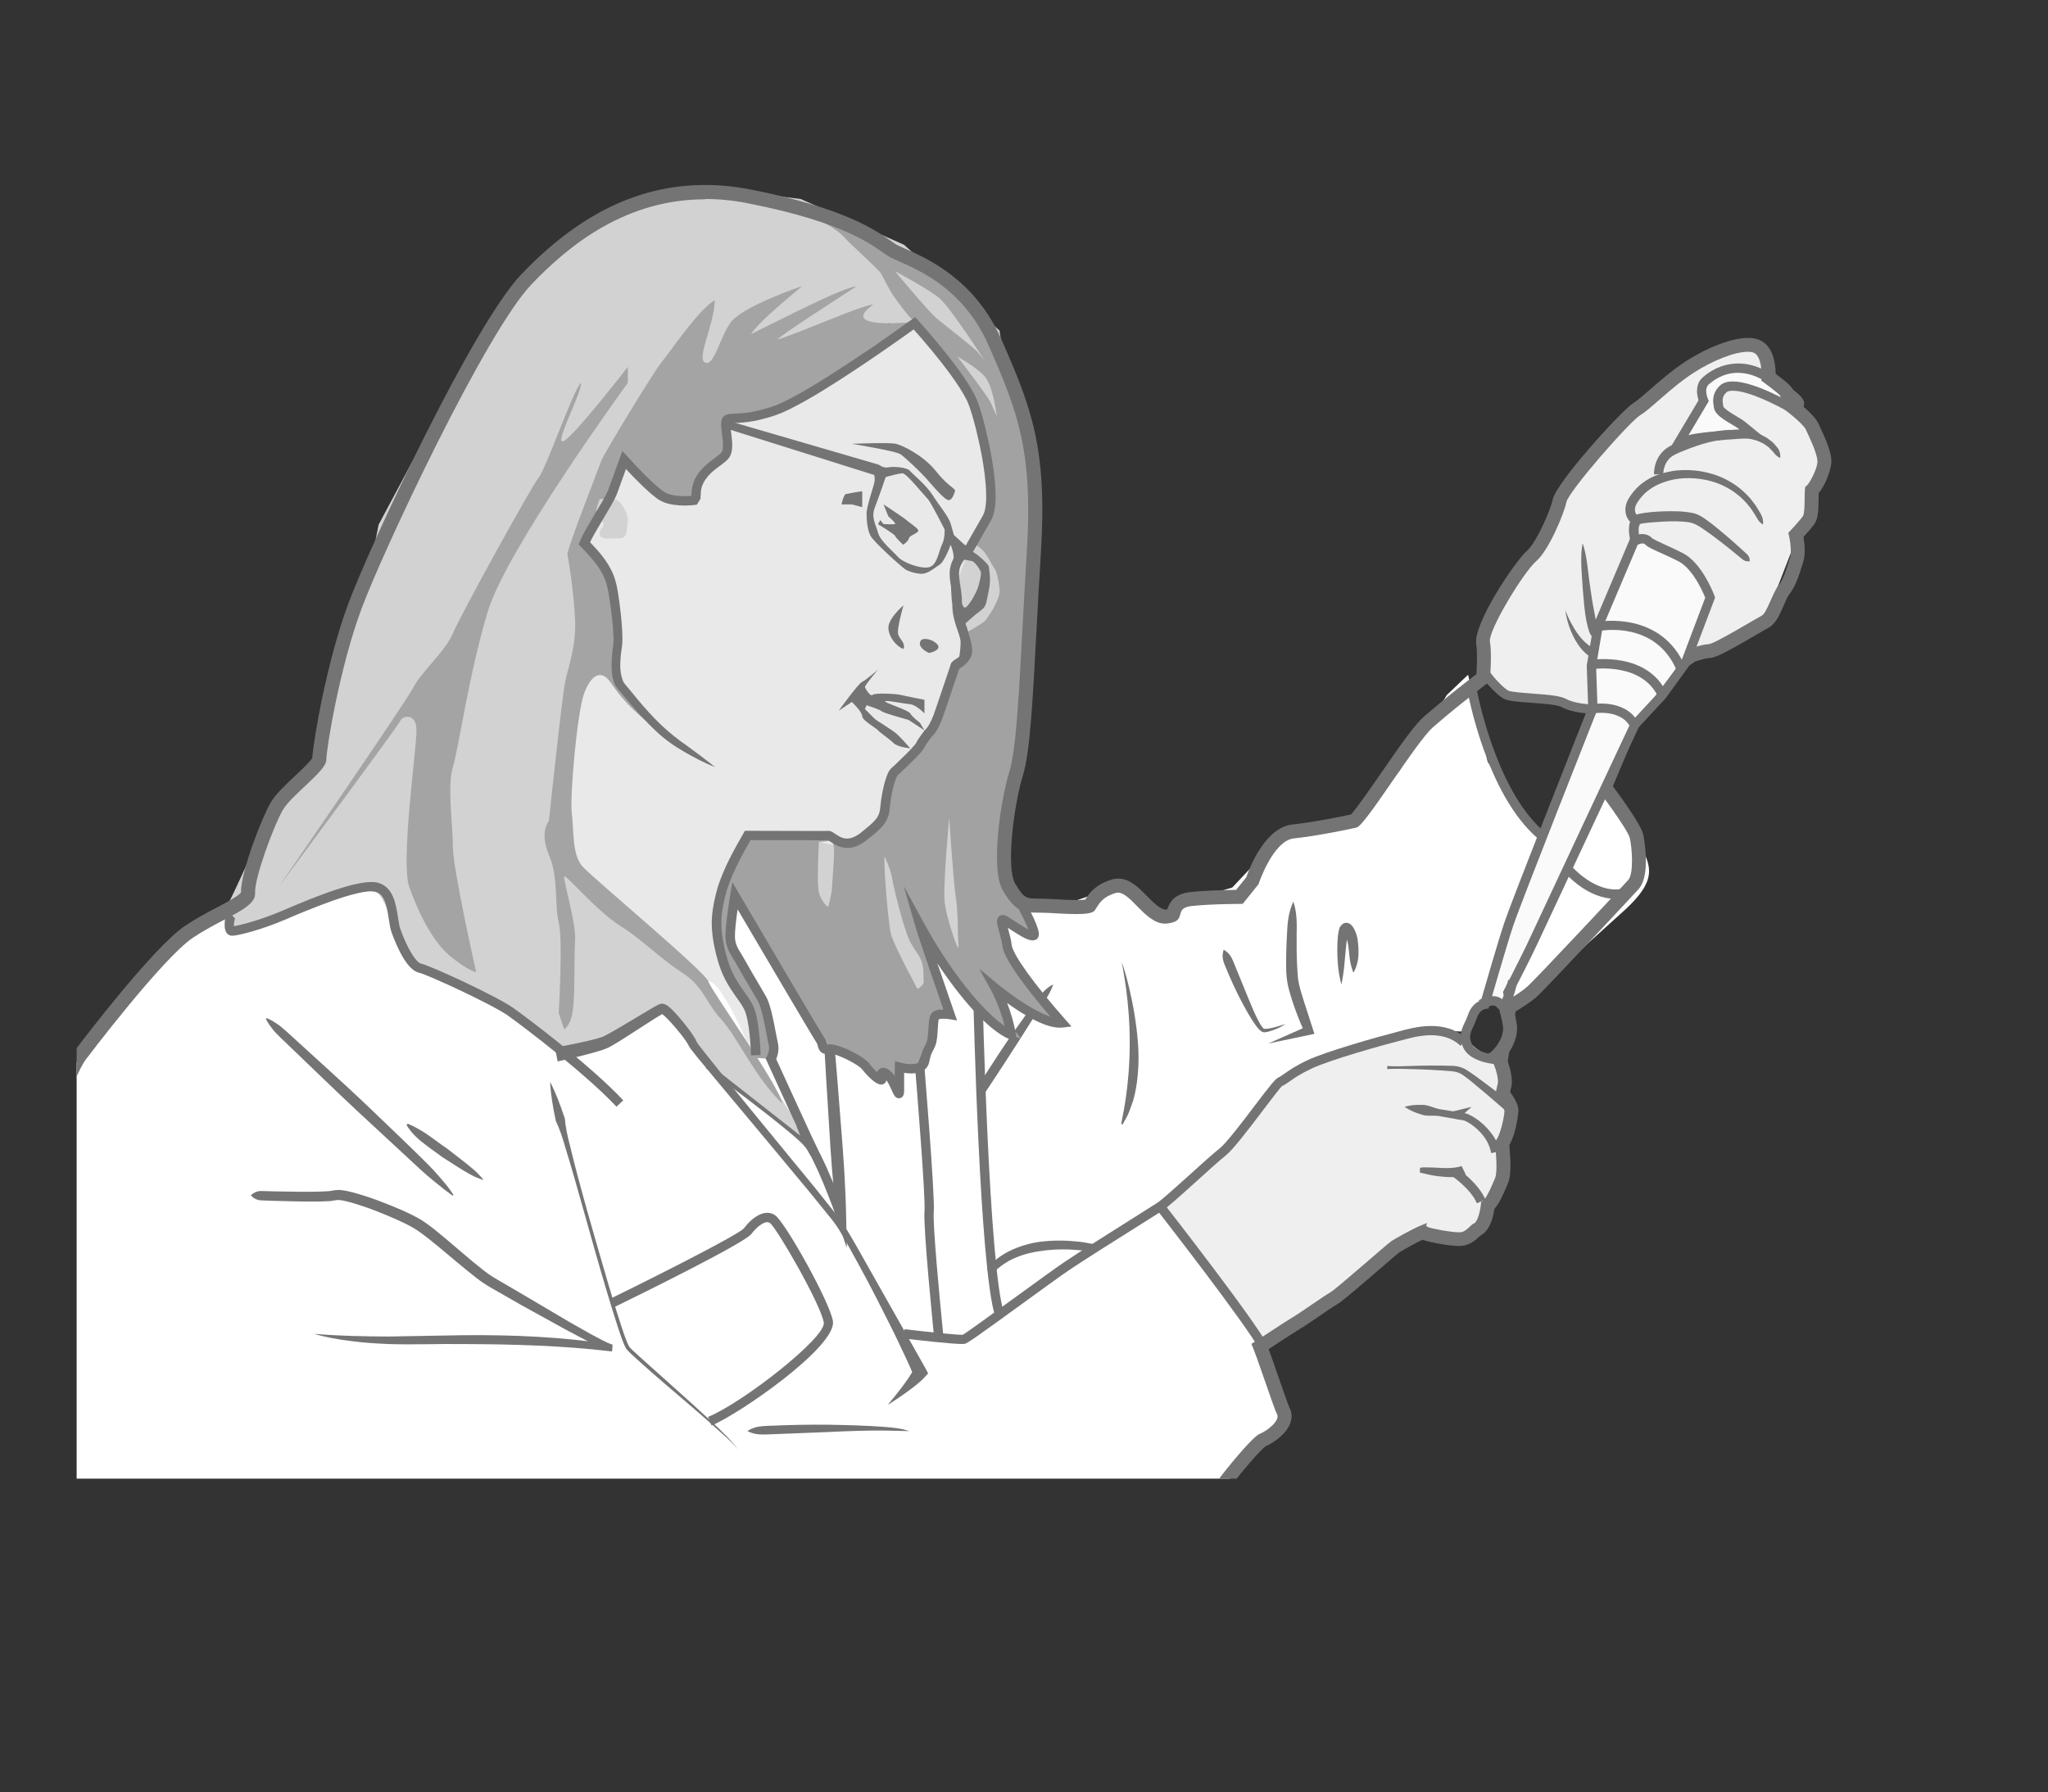 <?xml version='1.0' encoding='utf-8'?>
<ns0:svg xmlns:ns0="http://www.w3.org/2000/svg" viewBox="0 0 375.2 328.41">
  <ns0:rect x="0" y="0" width="375.2" height="328.41" fill="#333333" stroke="none"/>
  <ns0:defs>
    <ns0:style>
      .cls-1 {
        fill: #fafafa;
      }

      .cls-2 {
        fill: #a2a2a2;
      }

      .cls-3 {
        fill: #fff;
      }

      .cls-4 {
        fill: #747474;
      }

      .cls-5 {
        fill: none;
      }

      .cls-6 {
        isolation: isolate;
      }

      .cls-7 {
        fill: #a4a4a4;
      }

      .cls-8 {
        fill: #e9e9e9;
      }

      .cls-9 {
        fill: #efefef;
      }

      .cls-10 {
        mix-blend-mode: multiply;
      }

      .cls-11 {
        fill: #d2d2d2;
      }

      .cls-12 {
        clip-path: url(#clippath);
      }
    </ns0:style>
    <ns0:clipPath id="clippath">
      <ns0:rect class="cls-5" x="14.04" width="361.17" height="270.95" />
    </ns0:clipPath>
  </ns0:defs>
  <ns0:g class="cls-6">
    <ns0:g id="Scientist0001">
      <ns0:g class="cls-12">
        <ns0:g>
          <ns0:path class="cls-3" d="M.18,261.68c.4-2.47,2.37-33.55,2.37-33.55l10.83-32.6,10-13.55,7.2-7.96,6.4-3.98,11.8-7.4,35.06-1.04,18.83,10.16,13.9-12.4,24.66,4.48,21.79,6.2,25.08-4.82h8.45l3.97-1.38,6.14-1.2,5.89,6.48,4.33-3.89,8.87-2.59,6.6-7.01,7.4-4.8h7.13l9.43-9.46,8.77-14.03,3.88-3.7,3.58,15.93,8.88,13.53,8.52-6.63h4.09s4.91,1.7,6.11,6.63c1.2,4.93,4.88,6.93-2.56,13.73s-14.91,13.22-15.17,14.61c-.27,1.39-5.27,3.38-5.27,3.38l-4.6-1.27-4.45,5.47-6.35-.18-13.69,3.35-13.51,6.02-9.06,11.32-12.94,11.54,19,25.94,3.93,14.93s-11.33,8.87-11.33,10.87-17.49,24.8-17.49,24.8l-183.69,30.8-9.2-8.8L.18,261.68Z" />
          <ns0:path class="cls-4" d="M130.28,194.31c5.15,3.8,10.27,7.6,15.23,11.69l1.84,1.59c.58.55,1.25,1.14,1.75,1.88.48.68.9,1.48,1.26,2.18l1.04,2.2c1.31,2.95,2.46,5.93,3.56,8.96h0s-1.65.37-1.65.37c-.69-5.67-1.1-11.37-1.43-17.07-.34-5.7-.75-11.39-.97-17.09h1.71c.58,5.67.97,11.33,1.43,17,.47,5.66.86,11.33.97,17.02l.11,5.64-1.76-5.28h0c-1.08-2.99-2.23-5.96-3.51-8.84l-1.01-2.13c-.37-.72-.69-1.33-1.13-1.96-.79-1.11-2.12-2.13-3.29-3.15-4.89-4.03-10.02-7.84-15.14-11.62l1.01-1.38Z" />
          <ns0:path class="cls-4" d="M171.08,244.5c-.08-.8-1.98-19.71-1.71-22.56.21-2.16-1.21-20.34-1.99-29.65l1.7-.14c.09,1.1,2.26,27.11,1.99,29.95-.21,2.15,1.03,15.48,1.71,22.23l-1.7.17Z" />
          <ns0:path class="cls-9" d="M300.94,131.13l7.07-10,4.4-1.49,9.33-3.9,4-8.37,3.03-7.8,1.7-3.43,1.07-3.7,1.4-2.4,1.6-6.85-4.07-6.15v-2.35l-6.13-5.31v-2.56s-1.8-3.38-2.8-3.78-6,1-7.4,1-6.13,4.28-6.13,4.28l-9.39,7.52-11.27,13.2s-2.6,5-2.8,6.02c-.2,1.02-5.5,9.38-5.5,9.38l-6.5,10.5v7.7l3.47,4.7s1.65-.05,2.39.27,4.14.73,4.84.73,5.23,1.18,5.23,1.18l5.07.81,2.4-.1,3.9,2,1.1-1.1Z" />
          <ns0:polygon class="cls-9" points="212.55 221.22 221.15 213.62 224.15 210.74 233.09 199.82 236.05 197.55 241.55 194.22 252.04 191.22 260 189.02 264.15 189.02 268.1 190.12 270.56 192.22 274.25 194.62 276.01 197.02 276.01 199.82 276.01 200.82 277.15 203.62 276.01 208.08 276.01 211.61 274.04 217.51 272.55 221.22 271.35 226.02 269.61 227.02 260.15 226.02 257.35 227.02 254.15 229.22 241.95 239.22 231.55 245.44 212.55 221.22" />
          <ns0:path class="cls-4" d="M182.31,241.13c-2.84-8.58-3.96-56.71-4.01-58.76l1.71-.04c0,.5,1.16,49.92,3.92,58.26l-1.62.53Z" />
          <ns0:path class="cls-4" d="M178.99,199.36s3.08-5.01,6.43-9.86c1.7-2.41,3.42-4.8,4.76-6.57.65-.9,1.3-1.57,1.85-1.97.53-.42.93-.54.93-.54,0,0-.14.38-.41.97-.26.6-.71,1.39-1.34,2.29-1.23,1.82-2.81,4.29-4.36,6.77-3.16,4.94-6.41,9.83-6.41,9.83l-1.44-.92Z" />
          <ns0:path class="cls-11" d="M170.09,60.21l3.87,3.63-2.03,67.19-29.96,10.34-3.01,20.24,5.29,10.16,9.4,9.68s10.9,5.39,12.9,5.19c2-.2,5.37-4.64,5.37-4.64l-5.37-12.62,1.19-4.14,7.23,11.2,4.18,1.8s.6-9.4.55-11.39,2.45-22.81,1.81-27.28,5.04-23.93,4.82-25.49c-.22-1.56,1.77-17.94,1.77-17.94l-1.77-12.94-3.21-22.62-17.5-15.73-18.93-8.38-18.13-2.29-9.07,2.29-11.47,4.38-11.2,9.33-12,17.06-15.46,28.9-1.07,5.5-8,24.4-2.13,13.53-9.4,11.13s-6.33,13.87-6.77,14.53-2.06,3.86.51,5.4c2.58,1.54,6.28-1.67,12.96-4.38,6.69-2.72,12.57-3.74,13.89-2.4s3.2,6.78,3.2,6.78c0,0,1.86,4.13,4.4,6.8,2.54,2.67,10.67,4.73,16.6,8,5.93,3.27,10.23,7.93,10.23,7.93l5.46-1.83,11.98-6.7,6.62,8.53,18.76,14.72-1.44-3.67-17.32-26.19-5.69-4.2-12.91-10.18-7.18-10.75,3.56-27.06,1.07-11.96.27-16.7,5.18-12.38,5.84-5.22,17.22-9.87,27.55-10.66,7.33.96" />
          <ns0:path class="cls-8" d="M106.88,163.84l-4.98-9.42,3.73-28.4s4.31-7.36,3.62-8.95c-.69-1.58-3.64-12.78-3.64-12.78l1.62-8.17,7.8-17.7,10.06-3.2,24.02-8,12.4-4.75,7.01-4.85,3.42,5.6,9.45,14.93-.42,14.93s-5.68,12.24-5.47,13.8c.21,1.56,1.7,12.74,1.7,12.74,0,0-4.55,19.46-5.26,19.92s-9.84,17.4-9.84,17.4l-12.07-2.67-11.33,3.87-5.33,2.47.39,13.4,3.21,9.2,3.07,8-1.93,2.6s-5.8-14.2-8.33-14-17.62-11.22-17.62-11.22l-5.26-4.77Z" />
          <ns0:path class="cls-2" d="M133.36,160.63s2.4-7.4,3.6-7.4,9.8.2,13,0c3.2-.2,4.2,2.53,8.4,0,1.41-.85,4.2-4.93,4.2-7.2s.4-4,1.47-4.8c1.07-.8,2.67-2.53,2.67-2.53l2-1.87.93-2s1.33-1.47,1.47-1.87,1.87-4,2.13-5.53.93-4.6,1-4.8,2.13-1.47,2.4-2.07,1.07-1.47,1.07-1.93-.32-2.9-.32-2.9c0,0,2.26-1.24,2.99-1.9s2.83-4.1,2.77-5.5-.5-3.6-.97-4.2-1.47-2.83-2.47-3.63-1.6-.87-1.47-1.53,2.33-3.4,2.53-4.13.2-1.53.2-1.73-.07-9.33-.93-12.6c-.87-3.27-2-7-3.07-8.33-1.07-1.33-8.13-11.4-8.87-12.27s-.67-1.2-1.07-1.47-2.4-2.87-3.27-4.13-2-3.6-2.4-4.27-5.38-5.13-6.93-6.8-5.53-3.53-5.87-3.73,2.93.27,2.93.27c0,0,13.47,6.47,14.53,7.2s8.73,5,9.6,6.13,9,12.73,9.67,14.27,3.07,11.13,3.33,12.2,1.87,20.93,1.8,22.46c-.07,1.53-1.67,21.93-1.67,23s-1.2,13.87-1.53,15.2-1.73,6.47-1.93,7.87-1.4,8.87-1.2,10.2,2.87,7.13,2.87,7.13c0,0,2.47,4.8,2.87,5.2s-.6,1-1.27.73-4.4-2.67-4.4-2.67c0,0-.07,4.07.6,5.6.67,1.53,6.87,10.4,7.67,11.27s2.13,1.87,2.13,1.87c0,0-1.27.8-2.73,0-1.47-.8-6.13-3.8-7.87-5.67-1.73-1.87-1.8-1-1.67-.73s2.67,4.27,2.67,5.4.73,2.27.73,2.27c0,0,1.53,1.6,1.27,1.6s-2.47-1-6.07-3.93-6.33-6.07-7.4-7.67-4.96-9.07-5.75-10.6c-.79-1.53,1.15,3.33,1.15,3.53s2.4,7.2,3.2,9.27,1.87,4.8,1.93,5-1.53-1-1.53-1c0,0-1.2,1-1.2,1.33s-.2,2.73-.2,2.73c0,0,.27,1.67-1.27,3.2-1.53,1.53-1.6,2.67-1.6,2.93s-1.93.33-2.4.4-1.73,1.33-.8,3.2-.27.87-.27.87c0,0-2.07-3.4-2.27-3.6s-1.2.33-1.2.73-.13,1.13-1.2.47c-1.07-.67-5.93-4.87-6.93-5.2s-2.07.47-2.87-1.33-14.2-23.26-15-25.26-1.07-1.47-1.27-.07-.53,5.67-.13,7.4,6.07,10.67,6.2,11.33,1.47,6.87,1.53,7.87-.4,2.13-.4,2.13l-3.13-.2s.27-.27.27-2.8-.2-4.6-1.13-6.2c-.93-1.6-2.8-5.6-3.87-7.67-1.07-2.07-2.4-3.13-2.4-5.27s.53-8.67,2.4-11.27ZM162.09,156.96c-.33.27.6,12.13,1.13,14.2.53,2.07,4.87,10.07,4.87,10.07,0,0,1.27-.67,1.13-1.47s.33-2.87-1.07-4.93-1.66-2.53-2.53-5.27c-.87-2.73-2-7.4-2.2-8.73s-1.33-3.87-1.33-3.87ZM150.03,154.29c-.07.93-.4,7.67,0,9.27.4,1.6,1.67,2.8,1.73,2.53s.67-2.58.67-3.45.53-6.21.33-7.41l-.2-1.2-2.53.27ZM173.89,149.83s-1.2,12.87-.8,15.73c.4,2.87,2.13,7.8,2.4,8.07s0-1.4,0-2.33,0-4.53-.4-7-1.2-14.47-1.2-14.47ZM163.96,49.7s6.07,7.33,7.67,8.67c1.6,1.33,6.73,5.27,7.47,6.13s1.27,1.53,1.27,1.53c0,0-6.27-9.67-8.2-11.33-1.93-1.67-8.2-5-8.2-5ZM175.36,65.3s5.6,7.27,6.13,8.47c.53,1.2,1.13,2.47,1.13,2.47,0,0-.67-5.6-2.27-7.33-1.6-1.73-5-3.6-5-3.6Z" />
          <ns0:path class="cls-1" d="M307.2,82.14l2.15-3.7,2.27-4.39s-.13-3.74,1.33-4.67,3.6-2.13,3.6-2.13l6.16,1.08,5.36,3.45v2.92s-5.12-1.58-6.32-2.12-5.05-2.93-5.33-1.6-1.47,0-1.4,1.6,2.62,4.47,2.62,4.47l2.91,2.45-4.13.28-9.21,2.37Z" />
          <ns0:path class="cls-4" d="M129.16,36.46c2.48,0,5.08.24,7.8.78,18.4,3.6,23.2,8,25.6,9.6,2.4,1.6,13.06,4,18.53,16.4,5.47,12.4,8.17,19.6,7.02,38-1.15,18.4-1.55,34.8-3.15,40-1.6,5.2-3.6,18-1.2,22,2.4,4,3.86,4,6.73,4,1.64,0,4.43.26,6.67.26,1.68,0,3.05-.15,3.4-.66.8-1.2,1.24-2.4,3.82-3.2.14-.04.29-.07.43-.07,2.39,0,5.04,5.68,8.63,5.68.11,0,.22,0,.34-.02,3.98-.4,1-2.8,4.49-3.2,3.49-.4,9.4-.4,9.4-.4l2.89-3.6s2.62-8,6.51-8.4c3.89-.4,9.89-1.6,11.49-2,1.6-.4,10.8-15.6,14-18.4,3.2-2.8,6.8-5.6,6.8-5.6l3.6-2.8s.4-5.2,0-7.2c-.4-2,6.15-12.8,8.48-14.8s5.12-8.8,5.52-10.8c.4-2,11.6-14.8,13.6-16,2-1.2,5.6-5.07,9.73-7.73,3.6-2.32,7.6-3.84,9.9-3.84.34,0,.64.03.9.1,2,.53,1.6,5.2,1.6,5.2,0,0,3.33,2.4,3.47,2.8.13.4,0,1.87,0,1.87,0,0,4.13,3.07,4.67,4.27s2.13,4.4,2.13,5.87-1.73,4.53-2.13,4.53,0,4.67-.53,5.47c-.53.8-2.67,3.07-2.67,3.07,0,0,.8,3.07.27,4.67s-1.07,3.73-2.13,5.07c-1.07,1.33-2,4.93-3.07,5.47s-8.67,5.2-9.73,5.2-3.6.9-3.6.9l-2.07,1.43-4.03,4.87-5.37,6.53-5.33,12.67s5.6,7.47,6,9.07c.4,1.6.8,6.53-.27,7.73-1.07,1.2-16.8,18-18.4,19.46-1.6,1.47-5.47,3.6-5.47,3.6,0,0,.67,1.87.93,3.87s-1.87,4.8-3.07,5.07c1.6.93,2.27,4.53,2.13,5.2-.13.67-.53,2.27-.53,2.27,0,0,1.73,2.13,1.73,2.93s-.8,4.8-1.73,5.47c.13,1.73.53,5.6,0,6.8-.53,1.2-1.73,4.27-2.53,4.27-.13,1.73-.67,3.73-1.33,4-.67.27-1.33,1.47-2.4,1.6-.09.01-.21.02-.35.02-1.38,0-4.68-.59-5.65-.95-.74-.28-.01-.74-.15-.74-.06,0-.3.09-.92.34-2,.8-4.93,2.53-5.6,2.93s-10.2,8.87-11.3,9.47-5.43,3.7-6.8,4.5c-1.37.8-6.9,4.5-7.6,4.9.9,1.9,4.1,11.8,4.7,12.9.6,1.1-1.7,3-3.2,3.6-1.5.6-8.6,9.3-9.8,11.7-1.2,2.4-80.39,14.4-82.39,14.4-.1,0-.45,0-1.05,0-11.91,0-119.11-.36-130.54-15.6-12-16,3.63-72.58,8.8-79.19,0,0,14-18.53,19.6-22.26s11.5-5.33,11.35-8.13,3.45-12.4,5.05-15.2c1.6-2.8,8-7.2,8-9.2s2.4-16.8,6.4-27.6c4-10.8,22.8-50.79,31.2-59.59,7.16-7.5,17.51-15.57,31.79-15.57M129.16,33.9h0c-12.13,0-23.13,5.35-33.65,16.37-8.94,9.36-27.76,49.72-31.75,60.47-3.93,10.62-6.36,25.05-6.55,28.16-.43.72-2.14,2.33-3.19,3.31-1.84,1.73-3.58,3.36-4.48,4.94-1.59,2.78-5.45,12.61-5.39,16.41-.49.66-2.72,1.83-4.36,2.7-1.79.94-3.81,2.01-5.84,3.36-5.79,3.86-18.76,20.92-20.22,22.85-5.92,7.57-21.69,65.1-8.8,82.27,11.57,15.42,104.41,16.62,132.59,16.62h.91c1.58,0,24.3-3.43,42.05-6.33,41.42-6.77,41.98-7.9,42.77-9.48,1-1.99,7.09-9.42,8.62-10.53,1.44-.62,3.8-2.24,4.52-4.24.36-1,.3-2.03-.18-2.9-.24-.5-1.25-3.42-1.99-5.55-.73-2.11-1.33-3.83-1.8-5.11.37-.24.78-.51,1.21-.79,1.7-1.12,3.82-2.5,4.53-2.92.74-.43,2.09-1.35,3.52-2.33,1.23-.84,2.76-1.88,3.21-2.13.76-.41,2.55-1.92,7.58-6.25,1.59-1.37,3.57-3.08,3.93-3.34,1.14-.68,2.87-1.65,4.24-2.29.03.01.06.02.09.04,1.33.5,4.95,1.11,6.55,1.11.26,0,.48-.01.66-.04,1.48-.19,2.46-1.11,3.04-1.66.07-.07.14-.14.21-.2,1.6-.79,2.3-2.9,2.59-4.9.9-1,1.55-2.52,2.23-4.09l.22-.52c.61-1.37.58-3.48.29-7.09,1.35-2.34,1.66-6.17,1.66-6.21,0-.41,0-1.4-1.52-3.52.1-.44.21-.89.27-1.18.17-.86-.09-3.25-1.09-5.27,1.35-1.6,2.31-3.84,2.05-5.83-.11-.83-.28-1.63-.45-2.32,1.34-.81,3.12-1.95,4.18-2.92,1.78-1.63,17.75-18.71,18.58-19.65,2.38-2.68.85-9.98.84-10.05-.39-1.55-3.07-5.43-5.56-8.8l4.62-10.97,5.13-6.24,3.8-4.59,1.49-1.03c.99-.33,2.1-.63,2.45-.64,1.12,0,2.43-.57,8.92-4.36.94-.55,1.66-.97,1.94-1.11,1.44-.72,2.13-2.31,2.94-4.16.29-.67.73-1.68.98-2,1.18-1.47,1.8-3.43,2.29-5.01l.27-.85c.49-1.47.32-3.37.09-4.71.73-.8,1.62-1.82,2.02-2.41.67-1.01.72-2.36.75-4.68,0-.29,0-.66.02-.97,1.49-1.76,2.33-4.76,2.33-5.77,0-1.67-.98-3.92-2.06-6.27l-.29-.63c-.47-1.06-1.94-2.55-4.38-4.45,0-.89-.13-1.26-.19-1.45-.21-.64-.36-1.09-3.29-3.26-.03-2.21-.59-5.61-3.54-6.4-.47-.13-.99-.19-1.56-.19-2.86,0-7.29,1.67-11.29,4.24-2.5,1.62-4.79,3.61-6.63,5.22-1.22,1.06-2.37,2.07-3.04,2.47-2.05,1.23-14.16,14.55-14.79,17.69-.38,1.92-3.06,7.97-4.68,9.36-2.18,1.88-10.05,13.57-9.32,17.24.19.95.14,3.42.03,5.38l-2.69,2.09c-.15.12-3.69,2.88-6.91,5.69-1.7,1.48-4.24,5.09-7.92,10.43-1.91,2.76-4.47,6.47-5.47,7.52-2.03.46-7.24,1.47-10.67,1.83-4.88.5-7.72,7.4-8.52,9.69l-1.85,2.3c-1.96.02-5.82.11-8.46.41-2.87.33-3.76,1.89-4.15,3.16-.08.01-.18.03-.3.04h0c-.98,0-2.4-1.44-3.44-2.5-1.53-1.56-3.12-3.18-5.27-3.18-.4,0-.81.06-1.19.18-3.02.94-4.09,2.49-4.84,3.67-.29.04-.8.08-1.62.08-1.16,0-2.48-.07-3.7-.14-1.13-.06-2.18-.12-2.98-.12-2.55,0-2.88,0-4.53-2.76-1.68-2.8-.3-14.23,1.45-19.93,1.27-4.13,1.77-13.57,2.47-26.65.23-4.4.48-9.1.79-13.94,1.19-19.08-1.66-26.56-7.23-39.19-4.84-10.97-13.52-14.81-17.69-16.65-.73-.32-1.49-.66-1.76-.84-.21-.14-.44-.3-.7-.49-2.8-1.99-8.64-6.13-25.83-9.5-2.79-.55-5.58-.82-8.29-.82h0Z" />
          <ns0:polygon class="cls-1" points="290.87 130.83 276.01 170.04 272.55 182.36 272.55 183.55 275.55 184.02 278.07 176.42 282.41 168.63 291.08 149.03 298.62 133.43 302.74 128.23 309.34 119.64 312.41 109.83 310.78 106.29 307.28 102.03 301.74 98.71 299.48 98.7 293.01 114.76 291.75 121.76 290.87 130.83" />
          <ns0:path class="cls-4" d="M112.94,202.8c-5.77-6.17-17.32-14.87-19.87-16.69-2.76-1.97-14.63-7.49-16.29-7.86-2.11-.47-3.89-4.25-5.02-7.34-.26-.71-.4-1.6-.54-2.54-.32-2.06-.68-4.39-2.32-4.93-2.74-.88-13.17,3.58-16.59,5.05-4.55,1.95-8.79,2.98-9.79,2.98-.23,0-1.01-.08-1.28-1.13-.23-.9-.02-2.9.87-3.38l.81,1.5-.41-.75.57.61c-.14.22-.26.97-.23,1.4,1.19-.19,4.77-1.08,8.78-2.8,7.14-3.07,14.83-6.08,17.8-5.11,2.64.87,3.1,3.87,3.48,6.29.13.86.26,1.67.46,2.22,1.26,3.47,2.82,6.04,3.78,6.26,1.84.41,14,6.06,16.91,8.14,2.74,1.96,14.2,10.57,20.12,16.91l-1.25,1.17Z" />
          <ns0:path class="cls-7" d="M167.74,58.97s-6.12,3.2-8.12,4.8-7.33,4.8-8.8,6.13-8.4,5.07-9.6,5.73-4.4.8-4.93.93-3.6,1.2-3.6,2.27c0,0,1.47,4.53,0,5.2s-4.13,2.4-4.8,4c-.67,1.6,0,3.33,0,3.33,0,0-5.33.67-7.47-.93s-5.38-5.73-5.42-6.13-.84.4-1.44,2.13-.6,1.74-1.93,5.07c-1.33,3.33-4.4,7.19-4.67,8.13,0,0,1.2,1.2,2.6,2.8s1.8,4.2,2.2,6,2,6.8,1.8,9.8-1.4,10.2,12,19c-11.8-7.4-13-11.8-14.4-13-1.4-1.2-3-.4-4.2,3-1.2,3.4-2.6,18.6-2.2,21.8.4,3.2,0,7.6,2,9.8s22.4,19.2,23,21c.6,1.8,12.8,18.8,13.6,22.4-4.8-4.4-8.4-12.4-11.2-15.4-2.8-3-3.2-6-7.2-8.6s-6.8-5.6-11.4-8.6-10-9.6-10.2-9,2.2,8.6,2,11.6,0,9.8-.4,12.8c-.4,3-1.61,3.6-1.61,3.6l-.99-3s.8-13.4,0-16.6c-.8-3.2,0-8.2-1.8-12.4-1.8-4.2,0-6.2,0-6.2,0,0,2.4-22.8,3-25.6s2-6.4,1.8-11.2-1.2-11.2-1.4-12,5.8-16,6.2-17.2,9.8-16.6,11-18c1.2-1.4,7-10,9.8-11.4-.2,4.8-3.4,10.6-1.8,11.4,1.6.8,2.59-4.2,4.59-7.2s12.61-6.6,13.21-6.8c-4.8,4-8,6.8-9.4,8.8,6.2-3,16-8.2,19.4-8.8-5.2,3.4-13,8.4-14.6,9.8,4.2-1.2,15.6-6.4,17.6-6.4-6.8,4.8,7.79,3.13,7.79,3.13Z" />
          <ns0:path class="cls-7" d="M115.01,70.17s-22.17,30.4-25.64,41.86c-3.47,11.47-5.33,25.06-6.4,28.53-1.07,3.47,0,10.67,0,14.67s4.27,22.93,4.27,22.93c0,0-1.48-.27-4.74-2.93s-5.93-8.14-7.53-12.74c-1.6-4.6,1.33-25.13,1.33-28.59s-2.67-2.67-2.93-1.87-22.4,30.61-22.4,30.61c0,0,23.46-34.08,24.8-36.74,1.33-2.67,5.91-6.67,7.22-9.87,1.31-3.2,14.38-26.93,15.71-28.53,1.33-1.6,6.4-16.26,7.73-17.33.27,1.6-5.07,11.47-3.2,10.67,1.87-.8,11.78-13.6,11.78-13.6v2.93Z" />
          <ns0:path class="cls-4" d="M161.86,92.43l.9,2.2s1.5,1.3,1.2,1.4-2.1,0-2.1,0l-.6-.73-.4.77s2.98,1.76,3.14,2.16,1.46,1.6,1.46,1.6c0,0,.93-.6,1.06-1.2s2.14-1,1.64-1.6-1.7-1.35-2.1-1.73-4.2-2.87-4.2-2.87Z" />
          <ns0:path class="cls-4" d="M157.96,90.03c-.3,0-2.6.4-3,.5s-.8,1.9-.8,1.9h1.9l1.9.5v-2.9Z" />
          <ns0:path class="cls-4" d="M133.16,77.04l27.8,8.1s.9.7,1.8.5c.9-.2,3.4,0,3.9.6s3,2.6,4.2,4.5,2.9,3.86,3.3,5.2c.14.48.6,2.1.6,2.1,0,0,3,2.8,3.8,3.3.8.5,2.6,2.1,2.6,2.5s.48,2.2-.02,4.4c-.5,2.2-.33,2.8-1.43,3.6-1.1.8-2.85,2.4-2.85,2.4,0,0,.57,1.47.7,2.3s.73,5.4-3.33,6.1c-.47-1.7,1.43-1.9,1.53-2.4s.3-2.3.2-3-1.5-6.2-1.6-7.3-.3-6.1.2-7.1-.4-3-.4-3c0,0-1.1,3.1-2.1,3.7s-2.1,1.7-3.4,1.6-2.3-.5-2.8-.8-5.8-5-6.4-6.2-.7-3-.7-4.1,1.2-4.7,1.4-5.5c.2-.8,0-1.5,0-1.5l-28-8.8,1-1.2ZM160.26,93.03c-.7,1.8.2,3.1.6,4.6s2.79,3.46,3.69,4.46,4.18,2.24,5.68,1.84,1.73-2.9,2.33-4.1c.6-1.2.5-2.8.5-2.8,0,0-2.5-5-3.1-5.6s-3.9-4.7-4.6-4.7-2.8.6-3.1.7c0,0-1.3,3.8-2,5.6ZM176.29,102.5c-.33.47-.93,2.73-.8,4.4s.67,3.93,1.07,4.33.87-.47,1.2-.87,1.2-2.07,1.4-2.67.67-2.4.53-2.87-1.07-1.87-1.6-2-1.8-.33-1.8-.33Z" />
          <ns0:path class="cls-4" d="M156.06,81.33s6.9-.3,8.1,0c1.2.3,5,2.1,7.3,5,2.3,2.9,3.7,3.2,3.5,3.7s-.6,2.1-1.6,1.45-2.9-2.95-3.8-3.95-3.7-3.7-4.6-4.3-8.9-1.9-8.9-1.9Z" />
          <ns0:path class="cls-4" d="M165.52,110.93s-2.86,2.4-2.76,4.2c.1,1.8,1.62,3.4,2.76,3.8.44-1.1-.68-1.7-.97-2.7s.97-5.3.97-5.3Z" />
          <ns0:path class="cls-4" d="M168.66,117.43c.4-.69,2.3-.3,3.1.7s-1.4,1.52-1.55,1.51-2.25-1.01-1.55-2.21Z" />
          <ns0:path class="cls-4" d="M153.66,130.23s3.6-5,4.3-5.3,2.9-2.23,2.9-2.23c0,0-2.5,2.93-2.4,3.23s1,1.8,1.4,1.4c.4-.4,4.3-.2,5.1,0s4.4.9,4.4.9v2.5s-1.5-1.6-2.7-1.7c-1.2-.1-4.5-.8-4.5-.5s4.3,1.6,4.6,2.2,1.76,1.7,1.76,1.7l.84,1.4-2.9-1.9s-4.7-1.3-4.95-1.6-2.75-1.1-2.75-1.1l-.3.7s1.4,1.4,1.8,1.8,3.28,2,4.29,3,2.21,2.4,2.21,2.4c0,0-2.3-.2-3.1-1s-2.5-1.9-2.8-2.3-2.9-1.8-2.9-2.6-1.9-2.6-1.9-2.6l-2.4,1.6Z" />
          <ns0:g class="cls-10">
            <ns0:path class="cls-11" d="M109.86,91.48s2.5-.24,3.2.15,2.19,2.6,1.94,4,.06,3-1.44,3-3.6.4-3.7-.7.7-1.1.7-1.8-1.2-2.2-1.3-2.5.6-2.15.6-2.15Z" />
          </ns0:g>
          <ns0:path class="cls-4" d="M281.86,153.75c-9.59-8.1-12.95-26.78-13.09-27.57l1.68-.29c.03.19,3.39,18.86,12.51,26.56l-1.1,1.31Z" />
          <ns0:path class="cls-4" d="M101.65,191.97c2.1-.39,4.21-.8,6.28-1.29,1.01-.26,2.09-.48,2.86-.87.85-.43,1.82-1.01,2.74-1.54l5.56-3.31c.48-.28.92-.55,1.46-.83l.27-.12.07-.03h.04c-.05-.01.58-.11.33-.07h.1c.08,0,.67.17.86.33.28.2.52.41.73.6.84.8,1.54,1.64,2.24,2.49.69.86,1.36,1.72,1.97,2.69.16.28.3.43.48.93.04-.02.26.42.38.53l.89,1.15,4.02,5.05,8.2,10.01,8.21,10.01,4.05,5.07c1.37,1.77,2.4,3.67,3.5,5.54l12.79,22.65v.02s.36.68.36.68l-.46.51c-1.1,1.23-2.21,1.99-3.35,2.85-1.14.82-2.29,1.6-3.46,2.35l-.04-.05c.9-1.06,1.76-2.14,2.59-3.24.8-1.08,1.66-2.25,2.12-3.3l-.1,1.19h0c-.74-1.87-1.74-3.89-2.64-5.82-.91-1.95-1.91-3.87-2.87-5.79-1.92-3.86-3.96-7.66-6.05-11.42-1.07-1.85-2.04-3.8-3.35-5.43l-4.06-5.01-8.27-9.95-8.3-9.93-4.14-4.99-1.09-1.4c-.22-.31-.27-.33-.51-.82,0,0-.17-.31-.29-.49-.56-.84-1.23-1.68-1.91-2.48-.68-.8-1.39-1.6-2.13-2.27-.19-.17-.36-.31-.52-.42-.05.04.32.02.13,0h-.1c-.27.03.34-.07.28-.05h0s-.02.02-.02.02l-.09.05-1.34.8-5.44,3.5c-.93.59-1.8,1.15-2.84,1.73-1.15.6-2.21.83-3.27,1.15-2.12.58-4.22,1.07-6.35,1.55l-.5-2.51Z" />
          <ns0:path class="cls-4" d="M300.86,99.57c.22,0,.44.07.62.27.53.6,3.07,1.53,6,3s4.93,6.67,4.93,6.67l-4.4,11.63-4.13,5.7-5.07,5.47s-17.06,36.4-18.53,39.6c-1.47,3.2-4.93,9.87-4.93,9.87l.67,3.06-1.33,8.54s-4.27-.27-5.07-2.13c-.8-1.87.27-2.67.93-4.67.53-1.59,1.57-1.75,1.97-1.75.1,0,.17.01.17.01,0,0,3.2-11.19,4.53-15.19s15.46-39.71,15.46-39.71l-.27-7.88,1.2-7.1,6.4-15.1s.41-.27.85-.27M300.86,97.86c-.87,0-1.58.41-1.77.54l-.44.28-.21.48-6.4,15.1-.08.18-.03.2-1.2,7.1-.03.17v.17s.26,7.53.26,7.53c-1.52,3.84-14.09,35.63-15.37,39.47-1.11,3.32-3.43,11.35-4.26,14.23-.83.3-1.85,1.02-2.41,2.71-.17.51-.37.92-.55,1.3-.54,1.13-1.21,2.54-.33,4.58,1.13,2.63,5.28,3.09,6.53,3.16l1.55.1.24-1.54,1.33-8.54.05-.32-.07-.31-.54-2.46c.86-1.67,3.45-6.69,4.69-9.39,1.38-3.02,16.93-36.17,18.41-39.34l4.88-5.27.07-.08.06-.08,4.13-5.7.13-.18.08-.21,4.4-11.63.23-.61-.23-.61c-.23-.6-2.34-5.87-5.76-7.58-1.13-.57-2.21-1.05-3.13-1.48-.96-.44-2.15-.98-2.42-1.2-.42-.48-1.09-.77-1.83-.77h0Z" />
          <ns0:path class="cls-4" d="M318.42,68.32c1.65,0,3.62.54,5.85,2.12,4.58,3.26,4.65,3.64,4.43,3.64-.07,0-.17-.04-.17-.04,0,0-6.93-4.14-11.1-4.14-.91,0-1.68.2-2.23.67-1.85,1.61-1.27,3.53-1.2,4.12.2,1.73,3.38,2.95,4.69,4.01-2.69.13-8.56.67-9.36,1.07l3.73-6.27s-1.07-2.13,0-3.07c.67-.59,2.55-2.12,5.35-2.12M318.42,66.61c-1.63,0-4.07.44-6.47,2.54-1.24,1.08-1.23,2.78-.77,4.2l-3.3,5.54-2.98,5.01,5.21-2.61c.73-.24,5.76-.74,8.68-.89l4.44-.22-3.44-2.81c-.49-.4-1.09-.76-1.74-1.14-.71-.42-2.19-1.31-2.34-1.77,0-.07-.02-.18-.04-.3-.14-.82-.18-1.56.67-2.31.18-.16.59-.25,1.11-.25,3.03,0,8.41,2.82,10.23,3.9l.13.08.14.05.29.11.48.04c.78,0,1.46-.49,1.69-1.22.43-1.35-.14-1.97-5.13-5.52-2.27-1.62-4.58-2.44-6.84-2.44h0Z" />
          <ns0:path class="cls-4" d="M48.84,186.55s.75.27,1.83,1.01c1.1.71,2.4,2.01,4.05,3.49,3.25,2.99,7.65,6.91,11.93,10.96,4.25,4.08,8.53,8.13,11.66,11.26,1.56,1.57,2.74,3,3.57,4.01.8,1.02,1.2,1.69,1.2,1.69l-.17.13s-.59-.44-1.62-1.22c-1-.81-2.47-1.94-4.1-3.42-3.24-3-7.56-7-11.88-11.01-4.31-4.02-8.51-8.15-11.71-11.19-1.58-1.54-2.97-2.75-3.76-3.8-.81-1.02-1.13-1.75-1.13-1.75l.14-.15Z" />
          <ns0:path class="cls-4" d="M88.57,216.22s-1.12-.28-2.54-1.08c-1.43-.8-3.25-1.97-5.07-3.16-1.74-1.3-3.56-2.5-4.73-3.66-1.2-1.13-1.75-2.18-1.75-2.18l.21-.23s1.05.41,2.44,1.24c1.4.81,3.08,2.18,4.87,3.39,1.71,1.33,3.43,2.64,4.67,3.69,1.24,1.05,1.91,1.99,1.91,1.99Z" />
          <ns0:path class="cls-4" d="M45.97,219.02c.8-.76,1.57-.82,2.34-.76l2.31.06,4.61.07c1.53,0,3.07,0,4.56-.09.79.01,1.22-.24,2.34-.25,1.03.07,1.71.25,2.51.45,3.07.83,5.96,1.95,8.84,3.19,1.42.64,2.89,1.3,4.23,2.2,1.37.94,2.53,1.92,3.74,2.92,2.38,1.99,4.68,4.05,7.07,5.92,1.18.96,2.39,1.64,3.78,2.44l3.99,2.34,7.96,4.7,4.01,2.27c1.27.69,2.86,1.56,3.88,1.9h.01s-.09,1.26-.09,1.26c-9.01-1.08-18.1-1.31-27.2-1.35-4.55-.06-9.09.15-13.69,0-2.3-.11-4.58-.23-6.86-.55-2.27-.29-4.55-.65-6.74-1.32,4.55.39,9.09.47,13.62.49l13.66-.24c9.13-.09,18.32.3,27.38,1.73l-.09,1.26h-.03c-1.96-.49-3.04-1.25-4.51-1.93l-4.11-2.17-8.11-4.48-4.01-2.3c-1.29-.72-2.78-1.56-4-2.54-2.49-1.91-4.8-3.95-7.17-5.9-1.17-.96-2.4-1.94-3.57-2.76-1.21-.84-2.56-1.46-3.95-2.1-2.77-1.23-5.64-2.36-8.52-3.17-.69-.2-1.51-.37-2.02-.41-.42-.07-1.49.25-2.25.22-1.59.08-3.14.07-4.69.05l-4.64-.11-2.32-.08c-.77,0-1.54-.12-2.28-.94Z" />
          <ns0:path class="cls-4" d="M100.77,198.22s.6,1.11,1.4,3.11c.4,1,.85,2.23,1.31,3.65.13,1.51.47,3.16.94,4.94,1.71,7.14,4.44,16.55,7.19,25.94.7,2.34,1.41,4.69,2.16,6.97.37,1.14.76,2.28,1.2,3.33.12.23.22.48.36.69.21.21.4.43.61.62l1.26,1.16c3.42,3.06,6.6,5.92,9.34,8.37,2.71,2.48,4.98,4.53,6.47,6.08,1.53,1.51,2.2,2.55,2.2,2.55,0,0-.72-.99-2.33-2.41-1.59-1.43-3.86-3.48-6.65-5.86-2.78-2.4-6.07-5.13-9.48-8.23l-1.29-1.19-.62-.63c-.2-.27-.32-.57-.47-.86-.47-1.13-.85-2.25-1.22-3.41-.76-2.3-1.46-4.64-2.16-6.99-2.8-9.39-5.27-18.87-7.45-25.88-.5-1.77-1.04-3.36-1.7-4.73-.32-1.46-.55-2.74-.71-3.81-.32-2.13-.35-3.39-.35-3.39Z" />
          <ns0:path class="cls-4" d="M136.96,262.22s.45-.35,1.25-.6c.8-.29,1.96-.33,3.35-.37,2.78-.13,6.49-.22,10.2-.18,3.71.06,7.43.18,10.21.4,1.39.1,2.55.24,3.35.41.8.19,1.24.36,1.24.36,0,0-1.85-.04-4.62-.1-2.77-.03-6.47.09-10.16.27-3.7.15-7.39.29-10.16.4-1.39.06-2.54.12-3.36-.09-.82-.18-1.3-.48-1.3-.48Z" />
          <ns0:path class="cls-4" d="M130.36,261.22l-.64-1.58c6.37-2.59,21.65-14.58,21.2-17.29-.55-3.33-8.54-17.22-9.86-18.24-.8-.58-2.36.61-3.42,2.02-1.23,1.63-19.54,10.68-25.13,13.41l-.75-1.53c8.92-4.36,23.46-11.73,24.52-12.92,1.45-1.94,3.85-3.74,5.77-2.37,1.8,1.29,9.94,15.76,10.54,19.35.77,4.65-17.21,17.1-22.24,19.15Z" />
          <ns0:path class="cls-4" d="M148.35,211.51c-.71-1.37-7.61-16.49-7.9-17.14l-.18-.4.23-.38s.6-1.06.32-2.16c-.1-.41-.23-1.08-.38-1.87-.37-1.98-.93-4.99-1.63-6.18l-1.23-2.11c-.91-1.54-1.92-3.24-2.57-4.43-.22-.41-.45-.77-.66-1.11-.72-1.17-1.41-2.28-1.44-4.12-.03-2.15.83-7.41.87-7.63l.39-2.32,1.19,2.03c6.03,10.27,15.17,25.78,15.64,26.45.27.37.37.78.45,1.08.01.06.03.14.05.2.03,0,.07-.01.13-.02,1.77-.36,6.82,2.22,7.79,3.68.3.46.82.98,1.28,1.38.13-.36.36-.55.54-.65.9-.5,1.82.39,2.13.69.2.19.37.42.54.67,0-1.03.02-1.63.02-1.63l.03-1.09,1.06.29c.85.24,2.48.44,3.2,0,.19-.11.28-.25.33-.47.31-1.49.52-1.94.83-2.5.11-.2.24-.43.39-.84.2-.52.26-1.53.32-2.42.08-1.37.16-2.24.54-2.77.44-.62,1.36-.78,2.19-.79-1.19-3.44-4.47-12.94-5.1-15.12l-2.17-7.49,3.74,6.85c4.64,8.5,10.55,15.96,14.76,18.81-.89-3.63-2.46-6.5-2.48-6.54l-2.19-3.96,3.48,2.89c1.8,1.49,6.34,4.86,9.58,5.91-3.35-3.9-8.51-10.29-8.8-12.97-.09-.8-.35-1.71-.57-2.52-.42-1.5-.68-2.41.03-2.94.41-.31.93-.27,1.54.12l.87.56c.67.44,2,1.31,2.89,1.77-.41-1.08-1.31-2.92-2.16-4.46l1.49-.83c3.1,5.63,2.66,6.38,2.44,6.75l-.18.31-.52.2c-.89.21-2.15-.51-4.84-2.27.03.12.06.23.09.34.25.87.52,1.86.62,2.79.19,1.75,4.16,7.27,9.88,13.73l1.08,1.22-1.62.19c-2.89.36-7.29-2.42-10.17-4.49.6,1.55,1.24,3.55,1.59,5.71l.24,1.53-1.42-.61c-3.98-1.7-9.02-7.6-13.19-13.9,1.49,4.37,3.1,9.03,3.13,9.11l.47,1.35-1.41-.23c-.78-.13-1.73-.11-1.95.04-.07.18-.13,1.17-.17,1.83-.07,1.06-.13,2.16-.43,2.93-.2.51-.35.8-.49,1.05-.22.38-.37.66-.65,2.01-.14.68-.52,1.22-1.11,1.58-1.02.62-2.48.55-3.48.4,0,.69,0,1.71,0,2.97,0,.63.02,1.49-.77,1.66-.78.16-1.09-.51-1.51-1.45-.25-.56-.61-1.35-.97-1.83-.06.37-.32.61-.57.72-1.31.6-3.79-2.61-3.81-2.64-.63-.96-5.1-3.15-6.04-2.95-1.73.33-2.04-.96-2.16-1.44-.05-.2-.09-.39-.17-.49-.47-.65-10.75-18.12-14.51-24.51-.24,1.68-.51,3.84-.49,4.96.02,1.36.51,2.16,1.19,3.25.23.37.46.76.7,1.19.64,1.18,1.64,2.86,2.54,4.39l1.24,2.12c.84,1.45,1.41,4.5,1.83,6.73.14.75.26,1.38.35,1.77.32,1.26-.04,2.42-.29,3.02,1.08,2.37,7.07,15.48,7.7,16.7l-1.52.78Z" />
          <ns0:path class="cls-4" d="M176.24,246.28c-1.83,0-7.33-.62-10.72-1.02l.2-1.69c4.74.56,9.99,1.11,10.68,1.01.53-.27,5.73-4.04,9.9-7.07,3.64-2.65,7.08-5.15,8.78-6.3,2.58-1.74,8.22-5.29,12.34-7.89,2.28-1.43,4.1-2.58,4.66-2.95.82-.54,3.54-3,5.95-5.17,2.2-1.99,4.28-3.87,5.4-4.75,1.24-.98,4.1-4.75,6.39-7.77,3.01-3.97,3.84-5,4.4-5.24.26-.11.58-.34,1.02-.65.84-.59,2.12-1.49,4.35-2.54,3.38-1.59,13.28-4.38,15.96-5.05l.8-.22c2.74-.75,8.44-2.32,12.39,1.42l-1.17,1.24c-3.25-3.09-8.14-1.74-10.76-1.02l-.84.22c-2.64.66-12.37,3.4-15.64,4.95-2.1.99-3.26,1.8-4.1,2.39-.51.36-.91.64-1.33.82-.35.27-2.21,2.73-3.71,4.71-2.47,3.26-5.28,6.96-6.69,8.08-1.07.85-3.23,2.79-5.31,4.68-2.68,2.42-5.22,4.71-6.15,5.32-.57.38-2.4,1.53-4.7,2.98-4.11,2.58-9.74,6.13-12.3,7.85-1.68,1.13-5.26,3.74-8.73,6.26-8.24,5.99-10.02,7.23-10.53,7.36-.1.03-.28.04-.53.04Z" />
          <ns0:path class="cls-4" d="M254.16,195.34s1.5.12,3.77.01c2.28-.09,5.25-.14,8.33-.04.79.04,1.68.29,2.36.72.67.41,1.27.85,1.85,1.26,1.14.85,2.2,1.64,3.11,2.32,1.8,1.38,2.99,2.3,2.99,2.3l-1.09,1.31s-1.14-.98-2.84-2.46c-.86-.72-1.87-1.57-2.95-2.47-.55-.44-1.11-.9-1.68-1.29-.56-.39-1.14-.6-1.86-.68-2.94-.26-5.99-.39-8.23-.43-2.26-.1-3.77.01-3.77.01v-.57Z" />
          <ns0:path class="cls-4" d="M257.35,202.82s1.3-.45,3.17-.35c.95-.07,2,.51,3.15.77,1.16.18,2.4.38,3.64.58l.95.15c.11,0,.43.09.61.16l.48.22c.61.31,1.14.67,1.64,1.05.99.77,1.78,1.64,2.38,2.46.6.82.97,1.61,1.2,2.17.2.57.29.91.29.91l-1.67.37s-.07-.27-.18-.75c-.15-.47-.4-1.14-.86-1.87-.47-.73-1.17-1.5-2.02-2.2-.43-.34-.9-.67-1.39-.93l-.36-.17c-.11-.03-.08-.06-.28-.09l-.91-.16c-1.24-.22-2.48-.43-3.64-.64-1.17-.13-2.29.09-3.2-.29-1.84-.52-3.02-1.38-3.02-1.38Z" />
          <ns0:path class="cls-4" d="M260.16,213.99s.55-.12,1.31-.07c.77,0,1.77.05,2.75.11.98.04,1.94,0,2.58-.12.66-.09.96-.25.96-.25l.76,1.53s-.61.32-1.46.44c-.85.13-1.92.08-2.96-.03-1.04-.08-2.04-.28-2.78-.46-.74-.15-1.18-.3-1.2-.28l.03-.85Z" />
          <ns0:polygon class="cls-4" points="269.61 202.82 266.98 205.17 266.18 203.66 269.61 202.82" />
          <ns0:path class="cls-4" d="M270.56,220.48c-1.09-2.59-4.43-4.89-4.46-4.91l.96-1.41c.15.11,3.79,2.6,5.07,5.67l-1.57.66Z" />
          <ns0:path class="cls-4" d="M180.82,232.61s.8-1.28,2.49-2.42c1.68-1.17,4.24-2.18,6.87-2.59,2.64-.38,5.29-.3,7.24-.09.98.07,1.78.28,2.34.36.56.1.88.15.88.15l-.23,1.33s-1.26-.15-3.14-.3c-1.88-.16-4.4-.17-6.83.23-2.45.32-4.78,1.19-6.29,2.19-.75.49-1.35.95-1.7,1.32-.37.37-.5.55-.51.57l-1.12-.75Z" />
          <ns0:path class="cls-4" d="M230.79,247.4c-2.13-4.27-18.74-25.58-18.91-25.79l1.35-1.05c.69.88,16.88,21.65,19.09,26.08l-1.53.76Z" />
          <ns0:path class="cls-4" d="M205.55,176.42s.66,1.77,1.3,4.53c.66,2.75,1.36,6.48,1.64,10.28.28,3.8-.08,7.67-.89,10.45-.48,1.37-.85,2.51-1.31,3.23-.38.75-.64,1.15-.64,1.15l-.23-.1s.06-.48.23-1.28c.17-.8.38-1.94.58-3.3.41-2.73.74-6.38.74-10.1.03-3.71-.3-7.44-.68-10.23-.4-2.78-.76-4.63-.76-4.63Z" />
          <ns0:path class="cls-4" d="M224.15,174.02s.4.19.85.63c.46.43.82,1.16,1.16,2.07.74,1.8,1.72,4.2,2.7,6.6.49,1.2.99,2.39,1.54,3.46.27.53.55,1.05.86,1.43.22.23.18.28.41.32.27,0,.47-.02.72-.05.93-.15,1.71-.41,2.25-.57.54-.18.86-.28.86-.28,0,0-1.05.83-3,1.38-.23.06-.54.13-.79.15-.29.06-.83-.24-.95-.44-.46-.44-.79-.94-1.14-1.46-.69-1.04-1.34-2.19-1.96-3.35-1.25-2.32-2.31-4.71-3.05-6.53-.41-.89-.66-1.67-.62-2.3.02-.62.19-1.04.19-1.04Z" />
          <ns0:path class="cls-4" d="M236.96,165.23c.67,2.05.63,4.05.59,6.04-.02,2-.01,3.99.1,5.96.07.97.1,1.98.27,2.82.19.93.47,1.86.76,2.81l1.83,5.67h0s.29.92.29.92l-.8.17-7.65,1.6,7.15-3.16-.51,1.08h0c-.84-1.86-1.58-3.74-2.22-5.68-.31-.97-.61-1.96-.84-2.99-.22-1.13-.29-2.14-.3-3.17-.03-2.05.04-4.07.15-6.09.08-2.02.24-4.03,1.17-5.99h.02Z" />
          <ns0:path class="cls-4" d="M245.75,180.42s-.35-1.19-.58-3c-.07-.9-.18-1.96-.17-3.1.01-1.15-.01-2.34.24-3.69.17-.36-.04-.68.83-1.39.74-.39,1.39.13,1.52.29.29.33.23.3.36.47.44.73.62,1.38.74,1.99.19,1.22.23,2.3.17,3.23-.13,1.86-.92,3.01-.92,3.01,0,0-.54-1.25-.71-2.98-.1-.86-.15-1.88-.4-2.87-.12-.49-.27-.97-.43-1.26-.05-.07-.26-.36-.17-.24-.07-.05.27.28.74.04.38-.34.03-.02.04.18-.29.98-.4,2.22-.5,3.3-.1,1.11-.2,2.15-.28,3.04-.22,1.79-.49,3-.49,3Z" />
          <ns0:path class="cls-4" d="M298.56,133.01c-1.89-3.2-6.88-2.27-6.92-2.26-.35.02-3.55-.08-5.51-1.17-.82-.46-3.5-.65-5.66-.8-2.47-.18-4.03-.31-4.82-.67-1.68-.76-4.65-4.52-4.99-4.95l1.35-1.05c1.16,1.48,3.37,4,4.35,4.45.55.25,2.51.39,4.23.52,3.15.23,5.29.42,6.36,1.01,1.59.89,4.51.98,4.54.98.07-.03,6.03-1.13,8.52,3.09l-1.47.87Z" />
          <ns0:path class="cls-4" d="M289.95,99.57s.38,1.02.64,2.56c.28,1.54.45,3.62.77,5.67.28,2.06.65,4.1.95,5.58.14.75.3,1.34.43,1.71.06.22.12.25.14.34.03.07.04.11.04.11l-1.4.98s-.04-.08-.12-.23c-.06-.14-.22-.4-.28-.63-.17-.49-.34-1.16-.5-1.95-.31-1.58-.48-3.68-.65-5.77-.13-2.09-.32-4.17-.28-5.75.01-1.57.26-2.63.26-2.63Z" />
          <ns0:path class="cls-4" d="M286.75,111.83s.86,2.25,2.18,4.15c.65.95,1.45,1.76,2.1,2.24.65.48,1.13.66,1.13.66l-.83,1.49s-.59-.36-1.27-1.07c-.68-.71-1.4-1.76-1.91-2.87-1.09-2.22-1.4-4.61-1.4-4.61Z" />
          <ns0:path class="cls-4" d="M298.65,98.9s-.13-.47-.2-1.28c-.03-.42-.06-.93.08-1.59.06-.32.2-.72.49-1.1.27-.41.86-.7,1.31-.78,1.33-.26,2.81-.4,4.44-.45,1.62-.04,3.34-.07,5.17.27.96.15,1.87.71,2.57,1.21.71.5,1.36,1.01,1.99,1.52,1.25,1.01,2.37,1.99,3.32,2.83.95.85,1.74,1.55,2.28,2.07.52.53.46,1.24.46,1.24,0,0-.7.15-1.28-.3-.57-.47-1.39-1.13-2.36-1.93-.98-.79-2.14-1.7-3.4-2.63-1.3-.89-2.59-1.99-3.93-2.24-1.5-.26-3.2-.24-4.73-.17-1.54.09-3.01.19-4.18.38-.23.04-.27.1-.4.49-.09.35-.09.75-.07,1.06.04.66.13,1.01.13,1.01l-1.66.39Z" />
          <ns0:path class="cls-4" d="M298.72,95.69s-.19-.17-.36-.41c-.19-.27-.44-.7-.54-1.31-.11-.6-.04-1.37.28-2.07.33-.74.76-1.31,1.31-1.97,1.07-1.29,2.77-2.48,4.74-3.07.94-.3,2.06-.55,3.04-.65,1.11-.11,2.16-.09,3.24,0,2.13.21,4.23.81,6.01,1.77,1.78.94,3.22,2.2,4.26,3.41.47.65.96,1.19,1.27,1.77.32.56.65,1.02.81,1.46.35.87.19,1.49.19,1.49,0,0-.6-.3-1.03-1.06-.19-.4-.5-.83-.82-1.34-.3-.53-.78-1.02-1.23-1.61-1-1.09-2.35-2.2-4.01-3.01-1.65-.83-3.59-1.31-5.55-1.44-.97-.06-1.99-.04-2.89.08-1.03.14-1.86.37-2.74.68-1.71.6-3.05,1.56-3.96,2.63-.44.52-.86,1.11-1.03,1.52-.2.45-.21.82-.17,1.1.05.28.17.48.25.61.11.15.1.12.12.15l-1.15,1.26Z" />
          <ns0:path class="cls-4" d="M303.02,86.92s-.03-.55.14-1.37c.17-.82.6-2.08,1.78-3.11.57-.52,1.37-.89,1.99-1.16.71-.3,1.44-.58,2.21-.85,1.55-.53,3.22-1.02,4.95-1.33,1.73-.32,3.51-.42,5.18-.28.84.1,1.65.23,2.4.49.75.2,1.43.58,2.02.92.55.43,1.1.76,1.44,1.22.36.43.73.77.84,1.18.29.77.16,1.29.16,1.29,0,0-.55-.22-1-.75-.19-.29-.5-.57-.82-.92-.29-.39-.78-.63-1.25-.97-.52-.25-1.09-.56-1.76-.69-.65-.19-1.37-.27-2.13-.32-1.51-.06-3.15.15-4.76.47-1.62.32-3.21.82-4.68,1.36-1.4.56-2.93,1.09-3.65,1.7-.78.66-1.11,1.53-1.25,2.14-.14.64-.12.95-.12.95l-1.71.05Z" />
          <ns0:path class="cls-4" d="M295.94,164.7c-5.13,0-9.07-4.58-9.25-4.79l1.3-1.1s4.18,4.81,8.96,4.11l.25,1.69c-.43.06-.85.09-1.26.09Z" />
          <ns0:path class="cls-4" d="M307.22,122.96c-3.81-9.16-13.63-7.44-14.05-7.35l-.32-1.68c.12-.02,11.6-2.07,15.94,8.38l-1.57.65Z" />
          <ns0:path class="cls-4" d="M303.77,127.69c-2.98-6.35-11.81-5.1-11.9-5.09l-.25-1.69c.42-.06,10.19-1.44,13.7,6.05l-1.55.73Z" />
          <ns0:path class="cls-4" d="M275.23,185.1c-.28,0-.69-.1-1.04-.57-.47-.65-2.04.02-2.43.24l-.84-1.49c1.06-.6,3.03-1.23,4.27-.17.35-.69.81-2.14,1.12-3.57l1.67.36c-1.05,4.86-2.15,5.1-2.51,5.17-.06,0-.14.02-.24.02Z" />
          <ns0:path class="cls-4" d="M137.59,193.38c-.06-1.75-.19-3.53-.44-5.25-.13-.86-.29-1.71-.53-2.48-.21-.69-.68-1.45-1.16-2.13-1.02-1.42-2.14-2.97-2.91-4.68-.8-1.7-1.28-3.52-1.66-5.3-.37-1.8-.59-3.68-.45-5.57.14-1.89.57-3.67,1.06-5.44,1.18-3.59,2.91-6.71,4.73-9.87l.24-.42h.5s11.27.03,11.27.03h2.81s.62-.02.62-.02c.47.02.16,0,.43.05.14.04.36.14.42.18l.34.22c.4.27.73.49,1.09.66,1.43.72,2.8.09,4.24-1.16.71-.57,1.43-1.16,2-1.77.59-.62.9-1.23,1.03-2.05.11-.78.18-1.86.37-2.8.17-.96.39-1.9.69-2.85.16-.48.32-.95.62-1.48.57-.78.8-.77,1.15-1.17l2-1.94c.59-.59,1.43-1.49,1.69-1.83.55-1.09,1.1-1.71,1.69-2.52l.24-.22c-.07.05.19-.21.29-.37.13-.19.26-.41.38-.63.24-.45.45-.93.65-1.42.36-.97.71-2.08,1.07-3.11l2.13-6.3.1-.3.29-.17c.71-.42,1.52-1.08,1.74-1.63.03-.04.04-.18.05-.11l.03-.37c-.02-.17-.01-.29-.06-.53-.06-.42-.18-.88-.32-1.33-.52-1.86-1.44-3.66-1.55-5.98.02-.68.06-.99.04-1.46-.01-.45-.07-.92-.14-1.4-.13-.95-.34-1.95-.38-3.04-.08-1.1.24-2.38.88-3.32.63-.96,1.37-1.71,2.3-2.38l-.27.29,2.87-5.02.31-.54.28-.66c.08-.4.18-.69.22-1.17.12-.87.1-1.81.07-2.74-.19-3.73-.93-7.5-1.83-11.19-.23-.92-.48-1.84-.75-2.74-.28-.94-.54-1.74-.95-2.62-.78-1.55-1.88-3.18-2.98-4.7-2.24-3.06-4.72-6-7.26-8.83l1.13.12c-3.75,2.69-7.53,5.32-11.37,7.87-3.86,2.53-7.72,5.05-11.9,7.16-1.03.51-2.2,1.02-3.3,1.35-1.12.35-2.29.66-3.45.87-1.17.22-2.4.31-3.54.35-.29,0-.55.03-.72.06-.2.11.18-.15.1-.16-.06.39,0,.92.07,1.49.12,1.13.37,2.3.17,3.68-.07.36-.14.68-.41,1.14-.09.17-.5.64-.71.8-.49.43-.97.76-1.41,1.1-1.82,1.3-3.19,2.91-3.15,4.94v.08s-.02.09-.02.09c-.03.13-.04.26-.04.38v.17s.03.13.02.08l-.68,1.11c-1.43.2-2.81.23-4.25.02-.72-.11-1.45-.28-2.16-.62-.75-.37-1.25-.8-1.82-1.26-2.1-1.8-3.92-3.75-5.75-5.74l1.47-.28-1.44,3.99-.36,1-.38,1.02c-.31.72-.67,1.37-1.01,1.99l-2.16,3.67c-.7,1.2-1.46,2.45-1.93,3.6l-.19-.93c1.46,1.52,3.02,3.14,4.1,5.16,1.16,2.03,1.41,4.36,1.7,6.42.28,2.14.51,4.25.54,6.46,0,.53-.02,1.18-.12,1.73-.08.5-.15,1.01-.19,1.52-.09,1.02-.13,2.05-.02,3.02.05.48.14.96.3,1.35.14.4.35.6.76,1.08l2.04,2.47c1.35,1.62,2.75,3.18,4.26,4.63,1.53,1.45,3.08,2.71,4.86,3.92,1.72,1.25,3.4,2.53,5.09,3.86-2.02-.76-3.9-1.78-5.75-2.85-1.82-1.05-3.68-2.36-5.21-3.86-1.58-1.48-3.03-3.08-4.42-4.71l-2.04-2.43c-.29-.32-.83-.9-1.04-1.52-.24-.6-.35-1.18-.42-1.75-.13-1.14-.1-2.25-.01-3.35.05-.55.11-1.09.19-1.64.09-.5.09-.91.09-1.45-.05-2.05-.3-4.16-.59-6.24-.32-2.12-.56-4.12-1.56-5.82-.96-1.74-2.37-3.23-3.84-4.77l-.4-.42.21-.51c.6-1.46,1.35-2.63,2.07-3.88l2.15-3.64c.34-.61.67-1.2.92-1.78l.36-.96.36-1,1.45-3.99.49-1.35.98,1.07c1.77,1.94,3.61,3.9,5.56,5.58.46.38,1,.82,1.45,1.03.49.24,1.07.39,1.68.48,1.2.18,2.52.15,3.73-.01l-.68,1.11c-.06-.22-.07-.31-.09-.45v-.37c-.01-.24.02-.47.06-.69l-.02.17c-.01-1.31.43-2.66,1.18-3.72.74-1.08,1.72-1.87,2.65-2.58.92-.71,1.93-1.33,1.88-1.97.14-.9-.04-2.04-.18-3.18-.06-.57-.17-1.19-.07-1.95.05-.29.16-.6.46-.89.29-.24.57-.32.78-.37.4-.07.71-.08,1-.09,1.15-.04,2.22-.12,3.31-.32,1.1-.19,2.15-.48,3.23-.81,1.1-.33,2.05-.75,3.07-1.25,4.02-2.03,7.89-4.54,11.71-7.05,3.82-2.53,7.59-5.15,11.31-7.82l.63-.45.51.56c2.59,2.89,5.07,5.84,7.38,8.98,1.15,1.6,2.23,3.15,3.17,5.04.4.86.75,1.89,1.01,2.79.28.94.53,1.87.77,2.82.92,3.77,1.68,7.58,1.88,11.53.03.99.06,1.99-.08,3.02-.03.48-.2,1.12-.35,1.65l-.28.66-.4.71-2.85,4.99-.1.17-.17.12c-.68.49-1.37,1.17-1.82,1.89-.46.72-.67,1.46-.62,2.34.04.89.23,1.85.37,2.87.07.51.13,1.03.15,1.57.03.53-.04,1.21-.04,1.52.06,1.68.9,3.56,1.48,5.5.15.5.29,1,.37,1.56.05.25.07.62.07.95l-.03.37c-.06.31-.09.42-.17.6-.63,1.28-1.53,1.84-2.48,2.46l.39-.46-2.13,6.3c-.37,1.06-.68,2.07-1.09,3.18-.21.54-.45,1.08-.73,1.61-.15.27-.3.53-.48.79-.23.29-.3.48-.82.86l.24-.21c-.52.7-1.17,1.55-1.46,2.14-.45.77-.7.92-1.05,1.34l-1,1.03-2.05,1.99c-.29.29-.91.78-.85.8-.17.29-.33.71-.46,1.12-.27.84-.47,1.73-.63,2.62-.18.91-.21,1.71-.36,2.79-.14,1.05-.73,2.18-1.45,2.91-.71.77-1.46,1.36-2.21,1.96-.7.55-1.57,1.27-2.66,1.61-1.07.38-2.38.24-3.35-.25-.5-.23-.95-.53-1.32-.79l-.25-.16s.07.04.11.02c.17,0-.27-.02.09-.03l-.79.02h-2.83s-11.28-.02-11.28-.02l.74-.41c-1.75,3.03-3.5,6.24-4.55,9.46-.47,1.68-.88,3.4-1,5.09-.13,1.69.08,3.4.42,5.1.36,1.72.81,3.39,1.54,4.93.71,1.56,1.69,2.94,2.76,4.42.54.79,1.05,1.55,1.38,2.58.3.94.46,1.85.6,2.77.26,1.82.39,3.62.45,5.45l-1.71.05Z" />
        </ns0:g>
      </ns0:g>
    </ns0:g>
  </ns0:g>
</ns0:svg>